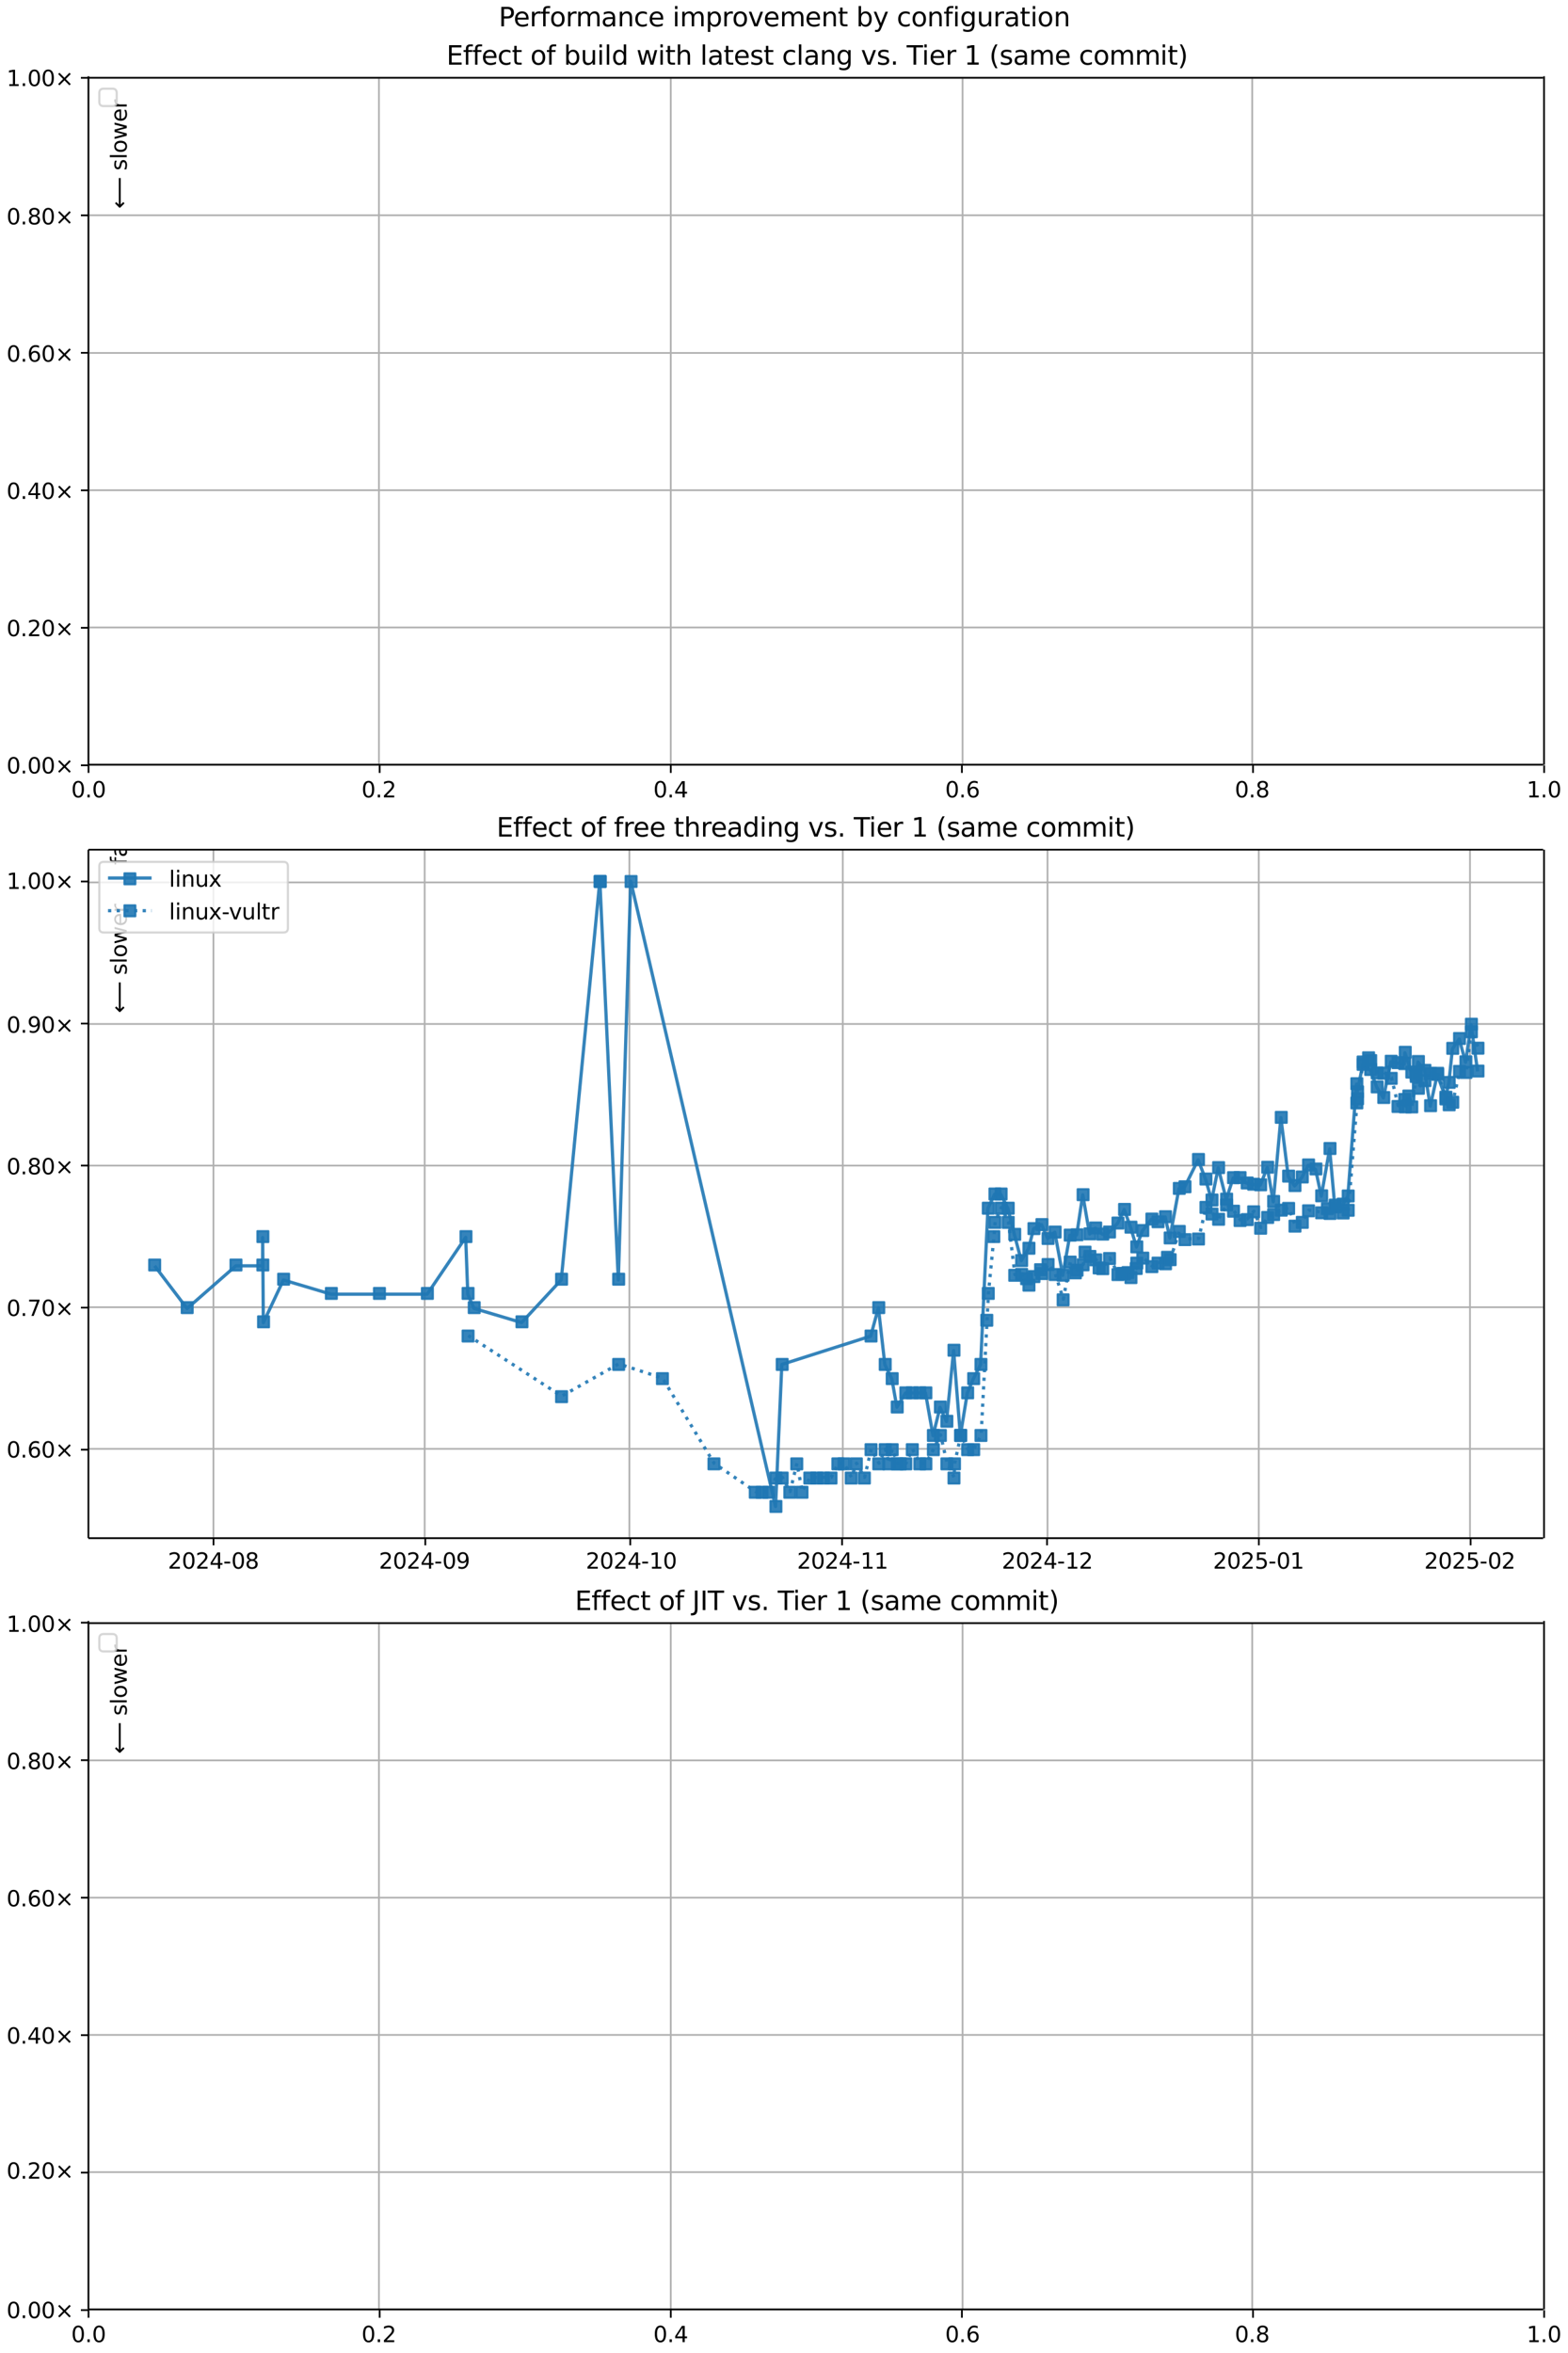 <?xml version="1.0" encoding="UTF-8"?>
<!DOCTYPE svg  PUBLIC '-//W3C//DTD SVG 1.1//EN'  'http://www.w3.org/Graphics/SVG/1.1/DTD/svg11.dtd'>
<svg width="720pt" height="1080pt" version="1.1" viewBox="0 0 720 1080" xmlns="http://www.w3.org/2000/svg" xmlns:xlink="http://www.w3.org/1999/xlink">
<defs>
<style type="text/css">*{stroke-linejoin: round; stroke-linecap: butt}</style>
</defs>
<path d="m0 1080h720v-1080h-720z" fill="#fff"/>
<path d="m40.6 351h668v-316h-668z" fill="#fff"/>
<path d="m40.6 351v-316" clip-path="url(#n)" fill="none" stroke="#b0b0b0" stroke-linecap="square" stroke-width=".8"/>
<defs>
<path id="f" d="m0 0v3.5" stroke="#000" stroke-width=".8"/>
</defs>
<use x="40.646" y="351.265" stroke="#000000" stroke-width=".8" xlink:href="#f"/>
<g transform="translate(32.7 366) scale(.1 -.1)">
<defs>
<path id="b" transform="scale(.016)" d="m2034 4250q-487 0-733-480-245-479-245-1442 0-959 245-1439 246-480 733-480 491 0 736 480 246 480 246 1439 0 963-246 1442-245 480-736 480zm0 500q785 0 1199-621 414-620 414-1801 0-1178-414-1799-414-620-1199-620-784 0-1198 620-414 621-414 1799 0 1181 414 1801 414 621 1198 621z"/>
<path id="c" transform="scale(.016)" d="m684 794h660v-794h-660v794z"/>
</defs>
<use xlink:href="#b"/>
<use transform="translate(63.6)" xlink:href="#c"/>
<use transform="translate(95.4)" xlink:href="#b"/>
</g>
<path d="m174 351v-316" clip-path="url(#n)" fill="none" stroke="#b0b0b0" stroke-linecap="square" stroke-width=".8"/>
<use x="174.326" y="351.265" stroke="#000000" stroke-width=".8" xlink:href="#f"/>
<g transform="translate(166 366) scale(.1 -.1)">
<defs>
<path id="e" transform="scale(.016)" d="m1228 531h2203v-531h-2962v531q359 372 979 998 621 627 780 809 303 340 423 576 121 236 121 464 0 372-261 606-261 235-680 235-297 0-627-103-329-103-704-313v638q381 153 712 231 332 78 607 78 725 0 1156-363 431-362 431-968 0-288-108-546-107-257-392-607-78-91-497-524-418-433-1181-1211z"/>
</defs>
<use xlink:href="#b"/>
<use transform="translate(63.6)" xlink:href="#c"/>
<use transform="translate(95.4)" xlink:href="#e"/>
</g>
<path d="m308 351v-316" clip-path="url(#n)" fill="none" stroke="#b0b0b0" stroke-linecap="square" stroke-width=".8"/>
<use x="308.007" y="351.265" stroke="#000000" stroke-width=".8" xlink:href="#f"/>
<g transform="translate(300 366) scale(.1 -.1)">
<defs>
<path id="w" transform="scale(.016)" d="m2419 4116-1594-2491h1594v2491zm-166 550h794v-3041h666v-525h-666v-1100h-628v1100h-2106v609l1940 2957z"/>
</defs>
<use xlink:href="#b"/>
<use transform="translate(63.6)" xlink:href="#c"/>
<use transform="translate(95.4)" xlink:href="#w"/>
</g>
<path d="m442 351v-316" clip-path="url(#n)" fill="none" stroke="#b0b0b0" stroke-linecap="square" stroke-width=".8"/>
<use x="441.687" y="351.265" stroke="#000000" stroke-width=".8" xlink:href="#f"/>
<g transform="translate(434 366) scale(.1 -.1)">
<defs>
<path id="ac" transform="scale(.016)" d="m2113 2584q-425 0-674-291-248-290-248-796 0-503 248-796 249-292 674-292t673 292q248 293 248 796 0 506-248 796-248 291-673 291zm1253 1979v-575q-238 112-480 171-242 60-480 60-625 0-955-422-329-422-376-1275 184 272 462 417 279 145 613 145 703 0 1111-427 408-426 408-1160 0-719-425-1154-425-434-1131-434-810 0-1238 620-428 621-428 1799 0 1106 525 1764t1409 658q238 0 480-47t505-140z"/>
</defs>
<use xlink:href="#b"/>
<use transform="translate(63.6)" xlink:href="#c"/>
<use transform="translate(95.4)" xlink:href="#ac"/>
</g>
<path d="m575 351v-316" clip-path="url(#n)" fill="none" stroke="#b0b0b0" stroke-linecap="square" stroke-width=".8"/>
<use x="575.368" y="351.265" stroke="#000000" stroke-width=".8" xlink:href="#f"/>
<g transform="translate(567 366) scale(.1 -.1)">
<defs>
<path id="z" transform="scale(.016)" d="m2034 2216q-450 0-708-241-257-241-257-662 0-422 257-663 258-241 708-241t709 242q260 243 260 662 0 421-258 662-257 241-711 241zm-631 268q-406 100-633 378-226 279-226 679 0 559 398 884 399 325 1092 325 697 0 1094-325t397-884q0-400-227-679-226-278-629-378 456-106 710-416 255-309 255-755 0-679-414-1042-414-362-1186-362-771 0-1186 362-414 363-414 1042 0 446 256 755 257 310 713 416zm-231 997q0-362 226-565 227-203 636-203 407 0 636 203 230 203 230 565 0 363-230 566-229 203-636 203-409 0-636-203-226-203-226-566z"/>
</defs>
<use xlink:href="#b"/>
<use transform="translate(63.6)" xlink:href="#c"/>
<use transform="translate(95.4)" xlink:href="#z"/>
</g>
<path d="m709 351v-316" clip-path="url(#n)" fill="none" stroke="#b0b0b0" stroke-linecap="square" stroke-width=".8"/>
<use x="709.048" y="351.265" stroke="#000000" stroke-width=".8" xlink:href="#f"/>
<g transform="translate(701 366) scale(.1 -.1)">
<defs>
<path id="r" transform="scale(.016)" d="m794 531h1031v3560l-1122-225v575l1116 225h631v-4135h1031v-531h-2687v531z"/>
</defs>
<use xlink:href="#r"/>
<use transform="translate(63.6)" xlink:href="#c"/>
<use transform="translate(95.4)" xlink:href="#b"/>
</g>
<path d="m40.6 351h668" clip-path="url(#n)" fill="none" stroke="#b0b0b0" stroke-linecap="square" stroke-width=".8"/>
<defs>
<path id="h" d="m0 0h-3.5" stroke="#000" stroke-width=".8"/>
</defs>
<use x="40.646" y="351.265" stroke="#000000" stroke-width=".8" xlink:href="#h"/>
<g transform="translate(3 355) scale(.1 -.1)">
<defs>
<path id="i" transform="scale(.016)" d="m4488 3438-1429-1435 1429-1428-372-378-1435 1434-1434-1434-369 378 1425 1428-1425 1435 369 378 1434-1435 1435 1435 372-378z"/>
</defs>
<use xlink:href="#b"/>
<use transform="translate(63.6)" xlink:href="#c"/>
<use transform="translate(95.4)" xlink:href="#b"/>
<use transform="translate(159)" xlink:href="#b"/>
<use transform="translate(223)" xlink:href="#i"/>
</g>
<path d="m40.6 288h668" clip-path="url(#n)" fill="none" stroke="#b0b0b0" stroke-linecap="square" stroke-width=".8"/>
<use x="40.646" y="288.158" stroke="#000000" stroke-width=".8" xlink:href="#h"/>
<g transform="translate(3 292) scale(.1 -.1)">
<use xlink:href="#b"/>
<use transform="translate(63.6)" xlink:href="#c"/>
<use transform="translate(95.4)" xlink:href="#e"/>
<use transform="translate(159)" xlink:href="#b"/>
<use transform="translate(223)" xlink:href="#i"/>
</g>
<path d="m40.6 225h668" clip-path="url(#n)" fill="none" stroke="#b0b0b0" stroke-linecap="square" stroke-width=".8"/>
<use x="40.646" y="225.052" stroke="#000000" stroke-width=".8" xlink:href="#h"/>
<g transform="translate(3 229) scale(.1 -.1)">
<use xlink:href="#b"/>
<use transform="translate(63.6)" xlink:href="#c"/>
<use transform="translate(95.4)" xlink:href="#w"/>
<use transform="translate(159)" xlink:href="#b"/>
<use transform="translate(223)" xlink:href="#i"/>
</g>
<path d="m40.6 162h668" clip-path="url(#n)" fill="none" stroke="#b0b0b0" stroke-linecap="square" stroke-width=".8"/>
<use x="40.646" y="161.945" stroke="#000000" stroke-width=".8" xlink:href="#h"/>
<g transform="translate(3 166) scale(.1 -.1)">
<use xlink:href="#b"/>
<use transform="translate(63.6)" xlink:href="#c"/>
<use transform="translate(95.4)" xlink:href="#ac"/>
<use transform="translate(159)" xlink:href="#b"/>
<use transform="translate(223)" xlink:href="#i"/>
</g>
<path d="m40.6 98.8h668" clip-path="url(#n)" fill="none" stroke="#b0b0b0" stroke-linecap="square" stroke-width=".8"/>
<use x="40.646" y="98.839" stroke="#000000" stroke-width=".8" xlink:href="#h"/>
<g transform="translate(3 103) scale(.1 -.1)">
<use xlink:href="#b"/>
<use transform="translate(63.6)" xlink:href="#c"/>
<use transform="translate(95.4)" xlink:href="#z"/>
<use transform="translate(159)" xlink:href="#b"/>
<use transform="translate(223)" xlink:href="#i"/>
</g>
<path d="m40.6 35.7h668" clip-path="url(#n)" fill="none" stroke="#b0b0b0" stroke-linecap="square" stroke-width=".8"/>
<use x="40.646" y="35.733" stroke="#000000" stroke-width=".8" xlink:href="#h"/>
<g transform="translate(3 39.5) scale(.1 -.1)">
<use xlink:href="#r"/>
<use transform="translate(63.6)" xlink:href="#c"/>
<use transform="translate(95.4)" xlink:href="#b"/>
<use transform="translate(159)" xlink:href="#b"/>
<use transform="translate(223)" xlink:href="#i"/>
</g>
<path d="m40.6 351v-316" fill="none" stroke="#000" stroke-linecap="square" stroke-width=".8"/>
<path d="m709 351v-316" fill="none" stroke="#000" stroke-linecap="square" stroke-width=".8"/>
<path d="m40.6 351h668" fill="none" stroke="#000" stroke-linecap="square" stroke-width=".8"/>
<path d="m40.6 35.7h668" fill="none" stroke="#000" stroke-linecap="square" stroke-width=".8"/>
<g clip-path="url(#n)">
<g transform="translate(58.2 27.8) rotate(-90) scale(.1 -.1)">
<defs>
<path id="l" transform="scale(.016)" d="m2375 4863v-479h-550q-309 0-430-125-120-125-120-450v-309h947v-447h-947v-3053h-578v3053h-550v447h550v244q0 584 272 851 272 268 862 268h544z"/>
<path id="t" transform="scale(.016)" d="m2194 1759q-697 0-966-159t-269-544q0-306 202-486 202-179 548-179 479 0 768 339t289 901v128h-572zm1147 238v-2e3h-575v531q-197-318-491-470t-719-152q-537 0-855 302-317 302-317 808 0 590 395 890 396 300 1180 300h807v57q0 397-261 614t-733 217q-300 0-585-72-284-72-546-216v532q315 122 612 182 297 61 578 61 760 0 1135-394 375-393 375-1193z"/>
<path id="p" transform="scale(.016)" d="m2834 3397v-544q-243 125-506 187-262 63-544 63-428 0-642-131t-214-394q0-200 153-314t616-217l197-44q612-131 870-370t258-667q0-488-386-773-386-284-1061-284-281 0-586 55t-642 164v594q319-166 628-249 309-82 613-82 406 0 624 139 219 139 219 392 0 234-158 359-157 125-692 241l-200 47q-534 112-772 345-237 233-237 639 0 494 350 762 350 269 994 269 318 0 599-47 282-46 519-140z"/>
<path id="j" transform="scale(.016)" d="m1172 4494v-994h1184v-447h-1184v-1900q0-428 117-550t477-122h590v-481h-590q-666 0-919 248-253 249-253 905v1900h-422v447h422v994h578z"/>
<path id="d" transform="scale(.016)" d="m3597 1894v-281h-2644q38-594 358-905t892-311q331 0 642 81t618 244v-544q-310-131-635-200t-659-69q-838 0-1327 487-489 488-489 1320 0 859 464 1363 464 505 1252 505 706 0 1117-455 411-454 411-1235zm-575 169q-6 471-264 752-258 282-683 282-481 0-770-272t-333-766l2050 4z"/>
<path id="k" transform="scale(.016)" d="m2631 2963q-97 56-211 82-114 27-251 27-488 0-749-317t-261-911v-1844h-578v3500h578v-544q182 319 472 473 291 155 707 155 59 0 131-8 72-7 159-23l3-590z"/>
<path id="aj" transform="scale(.016)" d="m8863 2147v-281l-1229-1228-375 375 729 728h-7622v531h7622l-729 728 375 375 1229-1228z"/>
</defs>
<use xlink:href="#l"/>
<use transform="translate(35.2)" xlink:href="#t"/>
<use transform="translate(96.5)" xlink:href="#p"/>
<use transform="translate(149)" xlink:href="#j"/>
<use transform="translate(188)" xlink:href="#d"/>
<use transform="translate(249)" xlink:href="#k"/>
<use transform="translate(290)" xlink:href="#DejaVuSans-20"/>
<use transform="translate(322)" xlink:href="#aj"/>
</g>
</g>
<g clip-path="url(#n)">
<g transform="translate(58.2 95.8) rotate(-90) scale(.1 -.1)">
<defs>
<path id="ak" transform="scale(.016)" d="m313 1866v281l1228 1228 375-375-728-728h7621v-531h-7621l728-728-375-375-1228 1228z"/>
<path id="u" transform="scale(.016)" d="m603 4863h575v-4863h-575v4863z"/>
<path id="q" transform="scale(.016)" d="m1959 3097q-462 0-731-361t-269-989 267-989q268-361 733-361 460 0 728 362 269 363 269 988 0 622-269 986-268 364-728 364zm0 487q750 0 1178-488 429-487 429-1349 0-859-429-1349-428-489-1178-489-753 0-1180 489-426 490-426 1349 0 862 426 1349 427 488 1180 488z"/>
<path id="ad" transform="scale(.016)" d="m269 3500h575l719-2731 715 2731h678l719-2731 716 2731h575l-916-3500h-678l-753 2869-756-2869h-679l-915 3500z"/>
</defs>
<use xlink:href="#ak"/>
<use transform="translate(143)" xlink:href="#DejaVuSans-20"/>
<use transform="translate(175)" xlink:href="#p"/>
<use transform="translate(227)" xlink:href="#u"/>
<use transform="translate(255)" xlink:href="#q"/>
<use transform="translate(316)" xlink:href="#ad"/>
<use transform="translate(398)" xlink:href="#d"/>
<use transform="translate(460)" xlink:href="#k"/>
</g>
</g>
<g transform="translate(205 29.7) scale(.12 -.12)">
<defs>
<path id="ag" transform="scale(.016)" d="m628 4666h2950v-532h-2319v-1381h2222v-531h-2222v-1691h2375v-531h-3006v4666z"/>
<path id="v" transform="scale(.016)" d="m3122 3366v-538q-244 135-489 202t-495 67q-560 0-870-355-309-354-309-995t309-996q310-354 870-354 250 0 495 67t489 202v-532q-241-112-499-168-257-57-548-57-791 0-1257 497-465 497-465 1341 0 856 470 1346 471 491 1290 491 265 0 518-55 253-54 491-163z"/>
<path id="ao" transform="scale(.016)" d="m3116 1747q0 634-261 995t-717 361q-457 0-718-361t-261-995 261-995 718-361q456 0 717 361t261 995zm-1957 1222q182 312 458 463 277 152 661 152 638 0 1036-506 399-506 399-1331t-399-1332q-398-506-1036-506-384 0-661 152-276 152-458 464v-525h-578v4863h578v-1894z"/>
<path id="ab" transform="scale(.016)" d="m544 1381v2119h575v-2097q0-497 193-746 194-248 582-248 465 0 735 297 271 297 271 810v1984h575v-3500h-575v538q-209-319-486-474-276-155-642-155-603 0-916 375-312 375-312 1097zm1447 2203z"/>
<path id="o" transform="scale(.016)" d="m603 3500h575v-3500h-575v3500zm0 1363h575v-729h-575v729z"/>
<path id="an" transform="scale(.016)" d="m2906 2969v1894h575v-4863h-575v525q-181-312-458-464-276-152-664-152-634 0-1033 506-398 507-398 1332t398 1331q399 506 1033 506 388 0 664-152 277-151 458-463zm-1959-1222q0-634 261-995t717-361 718 361q263 361 263 995t-263 995q-262 361-718 361t-717-361-261-995z"/>
<path id="am" transform="scale(.016)" d="m3513 2113v-2113h-575v2094q0 497-194 743-194 247-581 247-466 0-735-297-269-296-269-809v-1978h-578v4863h578v-1907q207 316 486 472 280 156 646 156 603 0 912-373 310-373 310-1098z"/>
<path id="x" transform="scale(.016)" d="m3513 2113v-2113h-575v2094q0 497-194 743-194 247-581 247-466 0-735-297-269-296-269-809v-1978h-578v3500h578v-544q207 316 486 472 280 156 646 156 603 0 912-373 310-373 310-1098z"/>
<path id="af" transform="scale(.016)" d="m2906 1791q0 625-258 968-257 344-723 344-462 0-720-344-258-343-258-968 0-622 258-966t720-344q466 0 723 344 258 344 258 966zm575-1357q0-893-397-1329-396-436-1215-436-303 0-572 45t-522 139v559q253-137 500-202 247-66 503-66 566 0 847 295t281 892v285q-178-310-456-463t-666-153q-643 0-1037 490-394 491-394 1301 0 812 394 1302 394 491 1037 491 388 0 666-153t456-462v531h575v-3066z"/>
<path id="aa" transform="scale(.016)" d="m191 3500h609l1094-2937 1094 2937h609l-1313-3500h-781l-1312 3500z"/>
<path id="ae" transform="scale(.016)" d="m-19 4666h3947v-532h-1656v-4134h-634v4134h-1657v532z"/>
<path id="ai" transform="scale(.016)" d="m1984 4856q-418-718-622-1422-203-703-203-1425 0-721 205-1429t620-1424h-500q-468 735-701 1444t-233 1409q0 697 231 1403 232 707 703 1444h500z"/>
<path id="s" transform="scale(.016)" d="m3328 2828q216 388 516 572t706 184q547 0 844-383 297-382 297-1088v-2113h-578v2094q0 503-179 746-178 244-543 244-447 0-707-297-259-296-259-809v-1978h-578v2094q0 506-178 748t-550 242q-441 0-701-298-259-298-259-808v-1978h-578v3500h578v-544q197 322 472 475t653 153q382 0 649-194 267-193 395-562z"/>
<path id="ah" transform="scale(.016)" d="m513 4856h500q468-737 701-1444 233-706 233-1403 0-700-233-1409t-701-1444h-500q415 716 620 1424t205 1429q0 722-205 1425-205 704-620 1422z"/>
</defs>
<use xlink:href="#ag"/>
<use transform="translate(63.2)" xlink:href="#l"/>
<use transform="translate(98.4)" xlink:href="#l"/>
<use transform="translate(134)" xlink:href="#d"/>
<use transform="translate(195)" xlink:href="#v"/>
<use transform="translate(250)" xlink:href="#j"/>
<use transform="translate(289)" xlink:href="#DejaVuSans-20"/>
<use transform="translate(321)" xlink:href="#q"/>
<use transform="translate(382)" xlink:href="#l"/>
<use transform="translate(417)" xlink:href="#DejaVuSans-20"/>
<use transform="translate(449)" xlink:href="#ao"/>
<use transform="translate(513)" xlink:href="#ab"/>
<use transform="translate(576)" xlink:href="#o"/>
<use transform="translate(604)" xlink:href="#u"/>
<use transform="translate(632)" xlink:href="#an"/>
<use transform="translate(695)" xlink:href="#DejaVuSans-20"/>
<use transform="translate(727)" xlink:href="#ad"/>
<use transform="translate(809)" xlink:href="#o"/>
<use transform="translate(837)" xlink:href="#j"/>
<use transform="translate(876)" xlink:href="#am"/>
<use transform="translate(939)" xlink:href="#DejaVuSans-20"/>
<use transform="translate(971)" xlink:href="#u"/>
<use transform="translate(999)" xlink:href="#t"/>
<use transform="translate(1060)" xlink:href="#j"/>
<use transform="translate(1099)" xlink:href="#d"/>
<use transform="translate(1161)" xlink:href="#p"/>
<use transform="translate(1213)" xlink:href="#j"/>
<use transform="translate(1252)" xlink:href="#DejaVuSans-20"/>
<use transform="translate(1284)" xlink:href="#v"/>
<use transform="translate(1339)" xlink:href="#u"/>
<use transform="translate(1367)" xlink:href="#t"/>
<use transform="translate(1428)" xlink:href="#x"/>
<use transform="translate(1491)" xlink:href="#af"/>
<use transform="translate(1555)" xlink:href="#DejaVuSans-20"/>
<use transform="translate(1586)" xlink:href="#aa"/>
<use transform="translate(1646)" xlink:href="#p"/>
<use transform="translate(1698)" xlink:href="#c"/>
<use transform="translate(1730)" xlink:href="#DejaVuSans-20"/>
<use transform="translate(1761)" xlink:href="#ae"/>
<use transform="translate(1819)" xlink:href="#o"/>
<use transform="translate(1847)" xlink:href="#d"/>
<use transform="translate(1909)" xlink:href="#k"/>
<use transform="translate(1950)" xlink:href="#DejaVuSans-20"/>
<use transform="translate(1981)" xlink:href="#r"/>
<use transform="translate(2045)" xlink:href="#DejaVuSans-20"/>
<use transform="translate(2077)" xlink:href="#ai"/>
<use transform="translate(2116)" xlink:href="#p"/>
<use transform="translate(2168)" xlink:href="#t"/>
<use transform="translate(2229)" xlink:href="#s"/>
<use transform="translate(2327)" xlink:href="#d"/>
<use transform="translate(2388)" xlink:href="#DejaVuSans-20"/>
<use transform="translate(2420)" xlink:href="#v"/>
<use transform="translate(2475)" xlink:href="#q"/>
<use transform="translate(2536)" xlink:href="#s"/>
<use transform="translate(2634)" xlink:href="#s"/>
<use transform="translate(2731)" xlink:href="#o"/>
<use transform="translate(2759)" xlink:href="#j"/>
<use transform="translate(2798)" xlink:href="#ah"/>
</g>
<path d="m47.6 48.7h4q2 0 2-2v-4q0-2-2-2h-4q-2 0-2 2v4q0 2 2 2z" fill="#fff" opacity=".8" stroke="#ccc"/>
<path d="m40.6 706h668v-316h-668z" fill="#fff"/>
<path d="m98 706v-316" clip-path="url(#g)" fill="none" stroke="#b0b0b0" stroke-linecap="square" stroke-width=".8"/>
<use x="98.038" y="705.793" stroke="#000000" stroke-width=".8" xlink:href="#f"/>
<g transform="translate(77.1 720) scale(.1 -.1)">
<defs>
<path id="y" transform="scale(.016)" d="m313 2009h1684v-512h-1684v512z"/>
</defs>
<use xlink:href="#e"/>
<use transform="translate(63.6)" xlink:href="#b"/>
<use transform="translate(127)" xlink:href="#e"/>
<use transform="translate(191)" xlink:href="#w"/>
<use transform="translate(254)" xlink:href="#y"/>
<use transform="translate(291)" xlink:href="#b"/>
<use transform="translate(354)" xlink:href="#z"/>
</g>
<path d="m195 706v-316" clip-path="url(#g)" fill="none" stroke="#b0b0b0" stroke-linecap="square" stroke-width=".8"/>
<use x="195.292" y="705.793" stroke="#000000" stroke-width=".8" xlink:href="#f"/>
<g transform="translate(174 720) scale(.1 -.1)">
<defs>
<path id="ap" transform="scale(.016)" d="m703 97v575q238-113 481-172 244-59 479-59 625 0 954 420 330 420 377 1277-181-269-460-413-278-144-615-144-700 0-1108 423-408 424-408 1159 0 718 425 1152 425 435 1131 435 810 0 1236-621 427-620 427-1801 0-1103-524-1761-523-658-1407-658-238 0-482 47-243 47-506 141zm1256 1978q425 0 673 290 249 291 249 798 0 503-249 795-248 292-673 292t-673-292-248-795q0-507 248-798 248-290 673-290z"/>
</defs>
<use xlink:href="#e"/>
<use transform="translate(63.6)" xlink:href="#b"/>
<use transform="translate(127)" xlink:href="#e"/>
<use transform="translate(191)" xlink:href="#w"/>
<use transform="translate(254)" xlink:href="#y"/>
<use transform="translate(291)" xlink:href="#b"/>
<use transform="translate(354)" xlink:href="#ap"/>
</g>
<path d="m289 706v-316" clip-path="url(#g)" fill="none" stroke="#b0b0b0" stroke-linecap="square" stroke-width=".8"/>
<use x="289.41" y="705.793" stroke="#000000" stroke-width=".8" xlink:href="#f"/>
<g transform="translate(269 720) scale(.1 -.1)">
<use xlink:href="#e"/>
<use transform="translate(63.6)" xlink:href="#b"/>
<use transform="translate(127)" xlink:href="#e"/>
<use transform="translate(191)" xlink:href="#w"/>
<use transform="translate(254)" xlink:href="#y"/>
<use transform="translate(291)" xlink:href="#r"/>
<use transform="translate(354)" xlink:href="#b"/>
</g>
<path d="m387 706v-316" clip-path="url(#g)" fill="none" stroke="#b0b0b0" stroke-linecap="square" stroke-width=".8"/>
<use x="386.664" y="705.793" stroke="#000000" stroke-width=".8" xlink:href="#f"/>
<g transform="translate(366 720) scale(.1 -.1)">
<use xlink:href="#e"/>
<use transform="translate(63.6)" xlink:href="#b"/>
<use transform="translate(127)" xlink:href="#e"/>
<use transform="translate(191)" xlink:href="#w"/>
<use transform="translate(254)" xlink:href="#y"/>
<use transform="translate(291)" xlink:href="#r"/>
<use transform="translate(354)" xlink:href="#r"/>
</g>
<path d="m481 706v-316" clip-path="url(#g)" fill="none" stroke="#b0b0b0" stroke-linecap="square" stroke-width=".8"/>
<use x="480.781" y="705.793" stroke="#000000" stroke-width=".8" xlink:href="#f"/>
<g transform="translate(460 720) scale(.1 -.1)">
<use xlink:href="#e"/>
<use transform="translate(63.6)" xlink:href="#b"/>
<use transform="translate(127)" xlink:href="#e"/>
<use transform="translate(191)" xlink:href="#w"/>
<use transform="translate(254)" xlink:href="#y"/>
<use transform="translate(291)" xlink:href="#r"/>
<use transform="translate(354)" xlink:href="#e"/>
</g>
<path d="m578 706v-316" clip-path="url(#g)" fill="none" stroke="#b0b0b0" stroke-linecap="square" stroke-width=".8"/>
<use x="578.036" y="705.793" stroke="#000000" stroke-width=".8" xlink:href="#f"/>
<g transform="translate(557 720) scale(.1 -.1)">
<defs>
<path id="aq" transform="scale(.016)" d="m691 4666h2478v-532h-1900v-1143q137 47 274 70 138 23 276 23 781 0 1237-428 457-428 457-1159 0-753-469-1171-469-417-1322-417-294 0-599 50-304 50-629 150v635q281-153 581-228t634-75q541 0 856 284 316 284 316 772 0 487-316 771-315 285-856 285-253 0-505-56-251-56-513-175v2344z"/>
</defs>
<use xlink:href="#e"/>
<use transform="translate(63.6)" xlink:href="#b"/>
<use transform="translate(127)" xlink:href="#e"/>
<use transform="translate(191)" xlink:href="#aq"/>
<use transform="translate(254)" xlink:href="#y"/>
<use transform="translate(291)" xlink:href="#b"/>
<use transform="translate(354)" xlink:href="#r"/>
</g>
<path d="m675 706v-316" clip-path="url(#g)" fill="none" stroke="#b0b0b0" stroke-linecap="square" stroke-width=".8"/>
<use x="675.29" y="705.793" stroke="#000000" stroke-width=".8" xlink:href="#f"/>
<g transform="translate(654 720) scale(.1 -.1)">
<use xlink:href="#e"/>
<use transform="translate(63.6)" xlink:href="#b"/>
<use transform="translate(127)" xlink:href="#e"/>
<use transform="translate(191)" xlink:href="#aq"/>
<use transform="translate(254)" xlink:href="#y"/>
<use transform="translate(291)" xlink:href="#b"/>
<use transform="translate(354)" xlink:href="#e"/>
</g>
<path d="m40.6 665h668" clip-path="url(#g)" fill="none" stroke="#b0b0b0" stroke-linecap="square" stroke-width=".8"/>
<use x="40.646" y="665.374" stroke="#000000" stroke-width=".8" xlink:href="#h"/>
<g transform="translate(3 669) scale(.1 -.1)">
<use xlink:href="#b"/>
<use transform="translate(63.6)" xlink:href="#c"/>
<use transform="translate(95.4)" xlink:href="#ac"/>
<use transform="translate(159)" xlink:href="#b"/>
<use transform="translate(223)" xlink:href="#i"/>
</g>
<path d="m40.6 600h668" clip-path="url(#g)" fill="none" stroke="#b0b0b0" stroke-linecap="square" stroke-width=".8"/>
<use x="40.646" y="600.181" stroke="#000000" stroke-width=".8" xlink:href="#h"/>
<g transform="translate(3 604) scale(.1 -.1)">
<defs>
<path id="aw" transform="scale(.016)" d="m525 4666h3e3v-269l-1694-4397h-659l1594 4134h-2241v532z"/>
</defs>
<use xlink:href="#b"/>
<use transform="translate(63.6)" xlink:href="#c"/>
<use transform="translate(95.4)" xlink:href="#aw"/>
<use transform="translate(159)" xlink:href="#b"/>
<use transform="translate(223)" xlink:href="#i"/>
</g>
<path d="m40.6 535h668" clip-path="url(#g)" fill="none" stroke="#b0b0b0" stroke-linecap="square" stroke-width=".8"/>
<use x="40.646" y="534.989" stroke="#000000" stroke-width=".8" xlink:href="#h"/>
<g transform="translate(3 539) scale(.1 -.1)">
<use xlink:href="#b"/>
<use transform="translate(63.6)" xlink:href="#c"/>
<use transform="translate(95.4)" xlink:href="#z"/>
<use transform="translate(159)" xlink:href="#b"/>
<use transform="translate(223)" xlink:href="#i"/>
</g>
<path d="m40.6 470h668" clip-path="url(#g)" fill="none" stroke="#b0b0b0" stroke-linecap="square" stroke-width=".8"/>
<use x="40.646" y="469.796" stroke="#000000" stroke-width=".8" xlink:href="#h"/>
<g transform="translate(3 474) scale(.1 -.1)">
<use xlink:href="#b"/>
<use transform="translate(63.6)" xlink:href="#c"/>
<use transform="translate(95.4)" xlink:href="#ap"/>
<use transform="translate(159)" xlink:href="#b"/>
<use transform="translate(223)" xlink:href="#i"/>
</g>
<path d="m40.6 405h668" clip-path="url(#g)" fill="none" stroke="#b0b0b0" stroke-linecap="square" stroke-width=".8"/>
<use x="40.646" y="404.603" stroke="#000000" stroke-width=".8" xlink:href="#h"/>
<g transform="translate(3 408) scale(.1 -.1)">
<use xlink:href="#r"/>
<use transform="translate(63.6)" xlink:href="#c"/>
<use transform="translate(95.4)" xlink:href="#b"/>
<use transform="translate(159)" xlink:href="#b"/>
<use transform="translate(223)" xlink:href="#i"/>
</g>
<path d="m71 581 14.9 19.6 22.4-19.6h12.3l0.02-13 0.299 39.1 9.22-19.6 21.9 6.52h22.1 22l17.7-26.1 0.966 26.1 2.81 6.52 21.9 6.52 18.2-19.6 17.7-183h0.033l8.47 183 5.7-183 66.5 287 2.89-65.2 40.8-13 3.54-13 2.96 26.1 3.2 6.52 2.32 13 3.95-6.52h2.97 3.46 2.77l3.45 19.6 3.22-13 2.98 6.52 3.26-32.6 3.09 39.1 3.2-19.6 2.76-6.52 3.34-6.52 3.36-71.7 3.06-6.52h2.83l3.27 6.52 2.99 12 3.16 12 3.37-5.64 2.29-9.02 3.66-1.85 2.82 6.39 3.25-2.96 3.66 19.8 3.25-18.4 3.15-0.156 2.78-18.4 3.14 18 2.66-2.7 3.24 2.82 3.1-0.967 3.87-4.12 3.02-6.26 2.94 8.16 2.68 9.04 2.76-7.51 4.16-5.26 2.84 1.24 3.44-2.32 2.13 9.75 4.19-22.7 2.62-0.757 6.19-12.5 3.43 8.98 2.77 9.62 3.03-14.9 3.69 14.5 3.17-9.86 3-0.033 3.27 2.47 2.97 0.585 3.2 0.266 3.24-8.06 2.73 15.7 3.5-38.6 3.38 27 2.92 4.34 3.36-3.93 2.88-5.53 3.39 1.86 2.63 12.3 3.83-21.7 2.41 26.8 3.62-1.29 2.33-3.74 3.96-51.5 0.331 3.72 2.54-12.6 3.49 2.35 2.98 7.99 3.03 4.87 3.43-16.6 3.11 0.657 3.08 0.428 0.248-5.2 3 9.08 2.04 1.04 0.998-5.89 3.01 4.05 2.59 16.2 3.23-14.4 3.82 10.5 1.5-6.78 1.63-15.6 3.12-4.53 2.92 10.7 2.52-17.3 3.02 21.5" clip-path="url(#g)" fill="none" stroke="#1f77b4" stroke-linecap="square" stroke-opacity=".9" stroke-width="1.5"/>
<defs>
<path id="a" d="m-2.5 2.5h5v-5h-5z" stroke="#1f77b4" stroke-opacity=".9"/>
</defs>
<g clip-path="url(#g)" fill="#1f77b4" fill-opacity=".9" stroke="#1f77b4" stroke-opacity=".9">
<use x="71.027" y="580.623" xlink:href="#a"/>
<use x="85.955" y="600.181" xlink:href="#a"/>
<use x="108.356" y="580.623" xlink:href="#a"/>
<use x="120.698" y="580.623" xlink:href="#a"/>
<use x="120.718" y="567.585" xlink:href="#a"/>
<use x="121.017" y="606.7" xlink:href="#a"/>
<use x="130.241" y="587.143" xlink:href="#a"/>
<use x="152.151" y="593.662" xlink:href="#a"/>
<use x="174.235" y="593.662" xlink:href="#a"/>
<use x="196.245" y="593.662" xlink:href="#a"/>
<use x="213.968" y="567.585" xlink:href="#a"/>
<use x="214.934" y="593.662" xlink:href="#a"/>
<use x="217.748" y="600.181" xlink:href="#a"/>
<use x="239.671" y="606.7" xlink:href="#a"/>
<use x="257.858" y="587.143" xlink:href="#a"/>
<use x="275.578" y="404.603" xlink:href="#a"/>
<use x="275.611" y="404.603" xlink:href="#a"/>
<use x="284.084" y="587.143" xlink:href="#a"/>
<use x="289.782" y="404.603" xlink:href="#a"/>
<use x="356.288" y="691.451" xlink:href="#a"/>
<use x="359.175" y="626.258" xlink:href="#a"/>
<use x="399.971" y="613.22" xlink:href="#a"/>
<use x="403.513" y="600.181" xlink:href="#a"/>
<use x="406.476" y="626.258" xlink:href="#a"/>
<use x="409.677" y="632.777" xlink:href="#a"/>
<use x="411.997" y="645.816" xlink:href="#a"/>
<use x="415.948" y="639.297" xlink:href="#a"/>
<use x="418.919" y="639.297" xlink:href="#a"/>
<use x="422.376" y="639.297" xlink:href="#a"/>
<use x="425.147" y="639.297" xlink:href="#a"/>
<use x="428.592" y="658.855" xlink:href="#a"/>
<use x="431.812" y="645.816" xlink:href="#a"/>
<use x="434.788" y="652.335" xlink:href="#a"/>
<use x="438.052" y="619.739" xlink:href="#a"/>
<use x="441.138" y="658.855" xlink:href="#a"/>
<use x="444.335" y="639.297" xlink:href="#a"/>
<use x="447.098" y="632.777" xlink:href="#a"/>
<use x="450.443" y="626.258" xlink:href="#a"/>
<use x="453.801" y="554.546" xlink:href="#a"/>
<use x="456.866" y="548.027" xlink:href="#a"/>
<use x="459.694" y="548.027" xlink:href="#a"/>
<use x="462.966" y="554.546" xlink:href="#a"/>
<use x="465.953" y="566.547" xlink:href="#a"/>
<use x="469.117" y="578.572" xlink:href="#a"/>
<use x="472.487" y="572.934" xlink:href="#a"/>
<use x="474.775" y="563.914" xlink:href="#a"/>
<use x="478.436" y="562.067" xlink:href="#a"/>
<use x="481.26" y="568.455" xlink:href="#a"/>
<use x="484.505" y="565.498" xlink:href="#a"/>
<use x="488.168" y="585.317" xlink:href="#a"/>
<use x="491.413" y="566.906" xlink:href="#a"/>
<use x="494.561" y="566.75" xlink:href="#a"/>
<use x="497.338" y="548.343" xlink:href="#a"/>
<use x="500.475" y="566.328" xlink:href="#a"/>
<use x="503.131" y="563.629" xlink:href="#a"/>
<use x="506.373" y="566.446" xlink:href="#a"/>
<use x="509.477" y="565.479" xlink:href="#a"/>
<use x="513.352" y="561.364" xlink:href="#a"/>
<use x="516.377" y="555.104" xlink:href="#a"/>
<use x="519.319" y="563.263" xlink:href="#a"/>
<use x="521.995" y="572.304" xlink:href="#a"/>
<use x="524.759" y="564.793" xlink:href="#a"/>
<use x="528.923" y="559.537" xlink:href="#a"/>
<use x="531.76" y="560.777" xlink:href="#a"/>
<use x="535.197" y="558.453" xlink:href="#a"/>
<use x="537.327" y="568.205" xlink:href="#a"/>
<use x="541.519" y="545.473" xlink:href="#a"/>
<use x="544.138" y="544.715" xlink:href="#a"/>
<use x="550.327" y="532.179" xlink:href="#a"/>
<use x="553.761" y="541.164" xlink:href="#a"/>
<use x="556.531" y="550.787" xlink:href="#a"/>
<use x="559.565" y="535.923" xlink:href="#a"/>
<use x="563.25" y="550.385" xlink:href="#a"/>
<use x="566.421" y="540.529" xlink:href="#a"/>
<use x="569.42" y="540.497" xlink:href="#a"/>
<use x="572.692" y="542.966" xlink:href="#a"/>
<use x="575.665" y="543.552" xlink:href="#a"/>
<use x="578.869" y="543.817" xlink:href="#a"/>
<use x="582.113" y="535.756" xlink:href="#a"/>
<use x="584.839" y="551.453" xlink:href="#a"/>
<use x="588.338" y="512.856" xlink:href="#a"/>
<use x="591.715" y="539.819" xlink:href="#a"/>
<use x="594.634" y="544.157" xlink:href="#a"/>
<use x="597.989" y="540.224" xlink:href="#a"/>
<use x="600.873" y="534.689" xlink:href="#a"/>
<use x="604.262" y="536.546" xlink:href="#a"/>
<use x="606.893" y="548.861" xlink:href="#a"/>
<use x="610.722" y="527.146" xlink:href="#a"/>
<use x="613.129" y="553.961" xlink:href="#a"/>
<use x="616.749" y="552.67" xlink:href="#a"/>
<use x="619.077" y="548.935" xlink:href="#a"/>
<use x="623.04" y="497.399" xlink:href="#a"/>
<use x="623.371" y="501.12" xlink:href="#a"/>
<use x="625.909" y="488.543" xlink:href="#a"/>
<use x="629.401" y="490.888" xlink:href="#a"/>
<use x="632.378" y="498.878" xlink:href="#a"/>
<use x="635.406" y="503.748" xlink:href="#a"/>
<use x="638.831" y="487.105" xlink:href="#a"/>
<use x="641.943" y="487.762" xlink:href="#a"/>
<use x="645.025" y="488.19" xlink:href="#a"/>
<use x="645.274" y="482.986" xlink:href="#a"/>
<use x="648.271" y="492.068" xlink:href="#a"/>
<use x="650.309" y="493.113" xlink:href="#a"/>
<use x="651.307" y="487.218" xlink:href="#a"/>
<use x="654.314" y="491.27" xlink:href="#a"/>
<use x="656.903" y="507.492" xlink:href="#a"/>
<use x="660.128" y="493.12" xlink:href="#a"/>
<use x="663.945" y="503.592" xlink:href="#a"/>
<use x="665.444" y="496.816" xlink:href="#a"/>
<use x="667.078" y="481.184" xlink:href="#a"/>
<use x="670.197" y="476.658" xlink:href="#a"/>
<use x="673.122" y="487.371" xlink:href="#a"/>
<use x="675.642" y="470.097" xlink:href="#a"/>
<use x="678.666" y="491.596" xlink:href="#a"/>
</g>
<g stroke="#1f77b4" stroke-opacity=".9">
<path d="m215 613 42.9 27.8 26.2-14.8 20.1 6.52 23.7 39.1 19 13h6.15l3.33-6.52h2.89l3.5 6.52 3.19-13 2.4 13 3.58-6.52h9.74l3.14-6.52h2.81l3.33 6.52 2.35-6.52 3.69 6.52 3.06-13 3.54 6.52 2.96-6.52 1.6 6.52 1.6-6.52 2.32 6.52h3.95l2.97-6.52 3.46 6.52h2.77l3.45-6.52 3.22-6.52 2.98 13 3.26 6.52 0.237-6.52 2.85-13 3.2 6.52h2.76l3.34-6.52 3.36-65.2 2.55-26.1 0.514-6.52 2.83-6.52 3.27 6.52 2.99 24.3 3.16-0.431 2.28 2.01 1.09 2.96 2.29-3.95 3.04-3.16 0.617 1.79 2.82-4.15 3.25 4.59 3.66 11.6 3.25-17.3 2.38 4.95 0.772-1.22 2.78-2.47 0.901-5.81 2.24 1.95 2.66 1.56 1.57 3.74 1.68 0.339 3.1-4.68 3.87 7.39 2.28-0.547 0.742 0.18 1.58-0.564 1.37 2.3 2.42-4.17 0.252-2.48 2.76-2.29 4.16 3.92 2.84-1.64 3.44 0.323 0.909-2.99 1.22 1.1 4.19-13 2.62 3.75 6.19-0.274 3.43-14.5 2.77 3.05 3.03 2.41 3.69-6.58 3.17 2.87 3 4.28 3.27-0.427 2.97-3.58 3.2 7.54 3.24-4.95 2.73-1.32 3.5-2.03 3.38-0.801 2.92 8.14 3.36-1.73 2.88-5.3 6.02 0.911 2.63-1.9 1.19 2.2 2.41-3.83 3.62 3.63 2.33-1.26 3.96-49.3 0.331-1.9 2.54-16.9 2.52-1.95 0.969 1.29 2.98 5.66 3.03 0.107 3.43 2.39 3.11 12.9 3.08-3.2 0.248 3.38 1.63-4.97 1.36 5 2.04-14 0.998 5.43 3.01-3.51 2.59-3.28 3.23-0.09 3.82 11.8 1.5 2.7 1.63-1.18 3.12-14.1 2.92 0.474 2.52-18.7 3.02 7.52" clip-path="url(#g)" fill="none" stroke-dasharray="1.5,2.475" stroke-width="1.5"/>
<g clip-path="url(#g)" fill="#1f77b4" fill-opacity=".9">
<use x="214.934" y="613.22" xlink:href="#a"/>
<use x="257.858" y="641.061" xlink:href="#a"/>
<use x="284.084" y="626.258" xlink:href="#a"/>
<use x="304.174" y="632.777" xlink:href="#a"/>
<use x="327.835" y="671.893" xlink:href="#a"/>
<use x="346.806" y="684.932" xlink:href="#a"/>
<use x="349.904" y="684.932" xlink:href="#a"/>
<use x="352.956" y="684.932" xlink:href="#a"/>
<use x="356.288" y="678.412" xlink:href="#a"/>
<use x="359.175" y="678.412" xlink:href="#a"/>
<use x="362.673" y="684.932" xlink:href="#a"/>
<use x="365.861" y="671.893" xlink:href="#a"/>
<use x="368.266" y="684.932" xlink:href="#a"/>
<use x="371.85" y="678.412" xlink:href="#a"/>
<use x="375.021" y="678.412" xlink:href="#a"/>
<use x="378.153" y="678.412" xlink:href="#a"/>
<use x="381.595" y="678.412" xlink:href="#a"/>
<use x="384.731" y="671.893" xlink:href="#a"/>
<use x="387.545" y="671.893" xlink:href="#a"/>
<use x="390.871" y="678.412" xlink:href="#a"/>
<use x="393.224" y="671.893" xlink:href="#a"/>
<use x="396.91" y="678.412" xlink:href="#a"/>
<use x="399.971" y="665.374" xlink:href="#a"/>
<use x="403.513" y="671.893" xlink:href="#a"/>
<use x="406.476" y="665.374" xlink:href="#a"/>
<use x="408.077" y="671.893" xlink:href="#a"/>
<use x="409.677" y="665.374" xlink:href="#a"/>
<use x="411.997" y="671.893" xlink:href="#a"/>
<use x="413.408" y="671.893" xlink:href="#a"/>
<use x="415.948" y="671.893" xlink:href="#a"/>
<use x="418.919" y="665.374" xlink:href="#a"/>
<use x="422.376" y="671.893" xlink:href="#a"/>
<use x="425.147" y="671.893" xlink:href="#a"/>
<use x="428.592" y="665.374" xlink:href="#a"/>
<use x="431.812" y="658.855" xlink:href="#a"/>
<use x="434.788" y="671.893" xlink:href="#a"/>
<use x="438.052" y="678.412" xlink:href="#a"/>
<use x="438.289" y="671.893" xlink:href="#a"/>
<use x="441.138" y="658.855" xlink:href="#a"/>
<use x="444.335" y="665.374" xlink:href="#a"/>
<use x="447.098" y="665.374" xlink:href="#a"/>
<use x="450.443" y="658.855" xlink:href="#a"/>
<use x="453.118" y="605.988" xlink:href="#a"/>
<use x="453.801" y="593.662" xlink:href="#a"/>
<use x="456.352" y="567.585" xlink:href="#a"/>
<use x="456.866" y="561.066" xlink:href="#a"/>
<use x="459.694" y="554.546" xlink:href="#a"/>
<use x="462.966" y="561.066" xlink:href="#a"/>
<use x="465.953" y="585.349" xlink:href="#a"/>
<use x="469.117" y="584.918" xlink:href="#a"/>
<use x="471.402" y="586.926" xlink:href="#a"/>
<use x="472.487" y="589.885" xlink:href="#a"/>
<use x="474.775" y="585.935" xlink:href="#a"/>
<use x="477.82" y="582.773" xlink:href="#a"/>
<use x="478.436" y="584.559" xlink:href="#a"/>
<use x="481.26" y="580.407" xlink:href="#a"/>
<use x="484.505" y="584.993" xlink:href="#a"/>
<use x="488.168" y="596.609" xlink:href="#a"/>
<use x="491.413" y="579.28" xlink:href="#a"/>
<use x="493.789" y="584.232" xlink:href="#a"/>
<use x="494.561" y="583.009" xlink:href="#a"/>
<use x="497.338" y="580.537" xlink:href="#a"/>
<use x="498.239" y="574.728" xlink:href="#a"/>
<use x="500.475" y="576.679" xlink:href="#a"/>
<use x="503.131" y="578.242" xlink:href="#a"/>
<use x="504.697" y="581.982" xlink:href="#a"/>
<use x="506.373" y="582.321" xlink:href="#a"/>
<use x="509.477" y="577.638" xlink:href="#a"/>
<use x="513.352" y="585.028" xlink:href="#a"/>
<use x="515.091" y="584.668" xlink:href="#a"/>
<use x="515.634" y="584.481" xlink:href="#a"/>
<use x="516.377" y="584.661" xlink:href="#a"/>
<use x="517.954" y="584.097" xlink:href="#a"/>
<use x="519.319" y="586.398" xlink:href="#a"/>
<use x="521.743" y="582.224" xlink:href="#a"/>
<use x="521.995" y="579.745" xlink:href="#a"/>
<use x="524.759" y="577.459" xlink:href="#a"/>
<use x="528.923" y="581.375" xlink:href="#a"/>
<use x="531.76" y="579.74" xlink:href="#a"/>
<use x="535.197" y="580.062" xlink:href="#a"/>
<use x="536.106" y="577.076" xlink:href="#a"/>
<use x="537.327" y="578.176" xlink:href="#a"/>
<use x="541.519" y="565.221" xlink:href="#a"/>
<use x="544.138" y="568.973" xlink:href="#a"/>
<use x="550.327" y="568.699" xlink:href="#a"/>
<use x="553.761" y="554.182" xlink:href="#a"/>
<use x="556.531" y="557.228" xlink:href="#a"/>
<use x="559.565" y="559.637" xlink:href="#a"/>
<use x="563.25" y="553.057" xlink:href="#a"/>
<use x="566.421" y="555.927" xlink:href="#a"/>
<use x="569.42" y="560.212" xlink:href="#a"/>
<use x="572.692" y="559.785" xlink:href="#a"/>
<use x="575.665" y="556.202" xlink:href="#a"/>
<use x="578.869" y="563.745" xlink:href="#a"/>
<use x="582.113" y="558.792" xlink:href="#a"/>
<use x="584.839" y="557.477" xlink:href="#a"/>
<use x="588.338" y="555.443" xlink:href="#a"/>
<use x="591.715" y="554.642" xlink:href="#a"/>
<use x="594.634" y="562.783" xlink:href="#a"/>
<use x="597.989" y="561.055" xlink:href="#a"/>
<use x="600.873" y="555.752" xlink:href="#a"/>
<use x="606.893" y="556.663" xlink:href="#a"/>
<use x="609.527" y="554.765" xlink:href="#a"/>
<use x="610.722" y="556.966" xlink:href="#a"/>
<use x="613.129" y="553.137" xlink:href="#a"/>
<use x="616.749" y="556.764" xlink:href="#a"/>
<use x="619.077" y="555.503" xlink:href="#a"/>
<use x="623.04" y="506.224" xlink:href="#a"/>
<use x="623.371" y="504.322" xlink:href="#a"/>
<use x="625.909" y="487.461" xlink:href="#a"/>
<use x="628.432" y="485.508" xlink:href="#a"/>
<use x="629.401" y="486.794" xlink:href="#a"/>
<use x="632.378" y="492.459" xlink:href="#a"/>
<use x="635.406" y="492.566" xlink:href="#a"/>
<use x="638.831" y="494.96" xlink:href="#a"/>
<use x="641.943" y="507.864" xlink:href="#a"/>
<use x="645.025" y="504.662" xlink:href="#a"/>
<use x="645.274" y="508.045" xlink:href="#a"/>
<use x="646.908" y="503.071" xlink:href="#a"/>
<use x="648.271" y="508.074" xlink:href="#a"/>
<use x="650.309" y="494.076" xlink:href="#a"/>
<use x="651.307" y="499.508" xlink:href="#a"/>
<use x="654.314" y="496.001" xlink:href="#a"/>
<use x="656.903" y="492.722" xlink:href="#a"/>
<use x="660.128" y="492.632" xlink:href="#a"/>
<use x="663.945" y="504.394" xlink:href="#a"/>
<use x="665.444" y="507.092" xlink:href="#a"/>
<use x="667.078" y="505.909" xlink:href="#a"/>
<use x="670.197" y="491.775" xlink:href="#a"/>
<use x="673.122" y="492.249" xlink:href="#a"/>
<use x="675.642" y="473.58" xlink:href="#a"/>
<use x="678.666" y="481.103" xlink:href="#a"/>
</g>
</g>
<path d="m40.6 706v-316" fill="none" stroke="#000" stroke-linecap="square" stroke-width=".8"/>
<path d="m709 706v-316" fill="none" stroke="#000" stroke-linecap="square" stroke-width=".8"/>
<path d="m40.6 706h668" fill="none" stroke="#000" stroke-linecap="square" stroke-width=".8"/>
<path d="m40.6 390h668" fill="none" stroke="#000" stroke-linecap="square" stroke-width=".8"/>
<g clip-path="url(#g)">
<g transform="translate(58.2 397) rotate(-90) scale(.1 -.1)">
<use xlink:href="#l"/>
<use transform="translate(35.2)" xlink:href="#t"/>
<use transform="translate(96.5)" xlink:href="#p"/>
<use transform="translate(149)" xlink:href="#j"/>
<use transform="translate(188)" xlink:href="#d"/>
<use transform="translate(249)" xlink:href="#k"/>
<use transform="translate(290)" xlink:href="#DejaVuSans-20"/>
<use transform="translate(322)" xlink:href="#aj"/>
</g>
</g>
<g clip-path="url(#g)">
<g transform="translate(58.2 465) rotate(-90) scale(.1 -.1)">
<use xlink:href="#ak"/>
<use transform="translate(143)" xlink:href="#DejaVuSans-20"/>
<use transform="translate(175)" xlink:href="#p"/>
<use transform="translate(227)" xlink:href="#u"/>
<use transform="translate(255)" xlink:href="#q"/>
<use transform="translate(316)" xlink:href="#ad"/>
<use transform="translate(398)" xlink:href="#d"/>
<use transform="translate(460)" xlink:href="#k"/>
</g>
</g>
<g transform="translate(228 384) scale(.12 -.12)">
<use xlink:href="#ag"/>
<use transform="translate(63.2)" xlink:href="#l"/>
<use transform="translate(98.4)" xlink:href="#l"/>
<use transform="translate(134)" xlink:href="#d"/>
<use transform="translate(195)" xlink:href="#v"/>
<use transform="translate(250)" xlink:href="#j"/>
<use transform="translate(289)" xlink:href="#DejaVuSans-20"/>
<use transform="translate(321)" xlink:href="#q"/>
<use transform="translate(382)" xlink:href="#l"/>
<use transform="translate(417)" xlink:href="#DejaVuSans-20"/>
<use transform="translate(449)" xlink:href="#l"/>
<use transform="translate(484)" xlink:href="#k"/>
<use transform="translate(523)" xlink:href="#d"/>
<use transform="translate(585)" xlink:href="#d"/>
<use transform="translate(646)" xlink:href="#DejaVuSans-20"/>
<use transform="translate(678)" xlink:href="#j"/>
<use transform="translate(717)" xlink:href="#am"/>
<use transform="translate(781)" xlink:href="#k"/>
<use transform="translate(820)" xlink:href="#d"/>
<use transform="translate(881)" xlink:href="#t"/>
<use transform="translate(942)" xlink:href="#an"/>
<use transform="translate(1006)" xlink:href="#o"/>
<use transform="translate(1034)" xlink:href="#x"/>
<use transform="translate(1097)" xlink:href="#af"/>
<use transform="translate(1161)" xlink:href="#DejaVuSans-20"/>
<use transform="translate(1192)" xlink:href="#aa"/>
<use transform="translate(1252)" xlink:href="#p"/>
<use transform="translate(1304)" xlink:href="#c"/>
<use transform="translate(1335)" xlink:href="#DejaVuSans-20"/>
<use transform="translate(1367)" xlink:href="#ae"/>
<use transform="translate(1425)" xlink:href="#o"/>
<use transform="translate(1453)" xlink:href="#d"/>
<use transform="translate(1514)" xlink:href="#k"/>
<use transform="translate(1556)" xlink:href="#DejaVuSans-20"/>
<use transform="translate(1587)" xlink:href="#r"/>
<use transform="translate(1651)" xlink:href="#DejaVuSans-20"/>
<use transform="translate(1683)" xlink:href="#ai"/>
<use transform="translate(1722)" xlink:href="#p"/>
<use transform="translate(1774)" xlink:href="#t"/>
<use transform="translate(1835)" xlink:href="#s"/>
<use transform="translate(1933)" xlink:href="#d"/>
<use transform="translate(1994)" xlink:href="#DejaVuSans-20"/>
<use transform="translate(2026)" xlink:href="#v"/>
<use transform="translate(2081)" xlink:href="#q"/>
<use transform="translate(2142)" xlink:href="#s"/>
<use transform="translate(2239)" xlink:href="#s"/>
<use transform="translate(2337)" xlink:href="#o"/>
<use transform="translate(2365)" xlink:href="#j"/>
<use transform="translate(2404)" xlink:href="#ah"/>
</g>
<path d="m47.6 428h82.6q2 0 2-2v-28.4q0-2-2-2h-82.6q-2 0-2 2v28.4q0 2 2 2z" fill="#fff" opacity=".8" stroke="#ccc"/>
<path d="m49.6 403h10 10" fill="none" stroke="#1f77b4" stroke-linecap="square" stroke-opacity=".9" stroke-width="1.5"/>
<use x="59.646" y="403.359" fill="#1f77b4" fill-opacity=".9" stroke="#1f77b4" stroke-opacity=".9" xlink:href="#a"/>
<g transform="translate(77.6 407) scale(.1 -.1)">
<defs>
<path id="al" transform="scale(.016)" d="m3513 3500-1266-1703 1331-1797h-678l-1019 1375-1018-1375h-679l1360 1831-1244 1669h678l928-1247 928 1247h679z"/>
</defs>
<use xlink:href="#u"/>
<use transform="translate(27.8)" xlink:href="#o"/>
<use transform="translate(55.6)" xlink:href="#x"/>
<use transform="translate(119)" xlink:href="#ab"/>
<use transform="translate(182)" xlink:href="#al"/>
</g>
<path d="m49.6 418h10 10" fill="none" stroke="#1f77b4" stroke-dasharray="1.5,2.475" stroke-opacity=".9" stroke-width="1.5"/>
<use x="59.646" y="418.038" fill="#1f77b4" fill-opacity=".9" stroke="#1f77b4" stroke-opacity=".9" xlink:href="#a"/>
<g transform="translate(77.6 422) scale(.1 -.1)">
<use xlink:href="#u"/>
<use transform="translate(27.8)" xlink:href="#o"/>
<use transform="translate(55.6)" xlink:href="#x"/>
<use transform="translate(119)" xlink:href="#ab"/>
<use transform="translate(182)" xlink:href="#al"/>
<use transform="translate(242)" xlink:href="#y"/>
<use transform="translate(275)" xlink:href="#aa"/>
<use transform="translate(334)" xlink:href="#ab"/>
<use transform="translate(398)" xlink:href="#u"/>
<use transform="translate(425)" xlink:href="#j"/>
<use transform="translate(465)" xlink:href="#k"/>
</g>
<path d="m40.6 1060h668v-316h-668z" fill="#fff"/>
<path d="m40.6 1060v-316" clip-path="url(#m)" fill="none" stroke="#b0b0b0" stroke-linecap="square" stroke-width=".8"/>
<use x="40.646" y="1060.322" stroke="#000000" stroke-width=".8" xlink:href="#f"/>
<g transform="translate(32.7 1075) scale(.1 -.1)">
<use xlink:href="#b"/>
<use transform="translate(63.6)" xlink:href="#c"/>
<use transform="translate(95.4)" xlink:href="#b"/>
</g>
<path d="m174 1060v-316" clip-path="url(#m)" fill="none" stroke="#b0b0b0" stroke-linecap="square" stroke-width=".8"/>
<use x="174.326" y="1060.322" stroke="#000000" stroke-width=".8" xlink:href="#f"/>
<g transform="translate(166 1075) scale(.1 -.1)">
<use xlink:href="#b"/>
<use transform="translate(63.6)" xlink:href="#c"/>
<use transform="translate(95.4)" xlink:href="#e"/>
</g>
<path d="m308 1060v-316" clip-path="url(#m)" fill="none" stroke="#b0b0b0" stroke-linecap="square" stroke-width=".8"/>
<use x="308.007" y="1060.322" stroke="#000000" stroke-width=".8" xlink:href="#f"/>
<g transform="translate(300 1075) scale(.1 -.1)">
<use xlink:href="#b"/>
<use transform="translate(63.6)" xlink:href="#c"/>
<use transform="translate(95.4)" xlink:href="#w"/>
</g>
<path d="m442 1060v-316" clip-path="url(#m)" fill="none" stroke="#b0b0b0" stroke-linecap="square" stroke-width=".8"/>
<use x="441.687" y="1060.322" stroke="#000000" stroke-width=".8" xlink:href="#f"/>
<g transform="translate(434 1075) scale(.1 -.1)">
<use xlink:href="#b"/>
<use transform="translate(63.6)" xlink:href="#c"/>
<use transform="translate(95.4)" xlink:href="#ac"/>
</g>
<path d="m575 1060v-316" clip-path="url(#m)" fill="none" stroke="#b0b0b0" stroke-linecap="square" stroke-width=".8"/>
<use x="575.368" y="1060.322" stroke="#000000" stroke-width=".8" xlink:href="#f"/>
<g transform="translate(567 1075) scale(.1 -.1)">
<use xlink:href="#b"/>
<use transform="translate(63.6)" xlink:href="#c"/>
<use transform="translate(95.4)" xlink:href="#z"/>
</g>
<path d="m709 1060v-316" clip-path="url(#m)" fill="none" stroke="#b0b0b0" stroke-linecap="square" stroke-width=".8"/>
<use x="709.048" y="1060.322" stroke="#000000" stroke-width=".8" xlink:href="#f"/>
<g transform="translate(701 1075) scale(.1 -.1)">
<use xlink:href="#r"/>
<use transform="translate(63.6)" xlink:href="#c"/>
<use transform="translate(95.4)" xlink:href="#b"/>
</g>
<path d="m40.6 1060h668" clip-path="url(#m)" fill="none" stroke="#b0b0b0" stroke-linecap="square" stroke-width=".8"/>
<use x="40.646" y="1060.322" stroke="#000000" stroke-width=".8" xlink:href="#h"/>
<g transform="translate(3 1064) scale(.1 -.1)">
<use xlink:href="#b"/>
<use transform="translate(63.6)" xlink:href="#c"/>
<use transform="translate(95.4)" xlink:href="#b"/>
<use transform="translate(159)" xlink:href="#b"/>
<use transform="translate(223)" xlink:href="#i"/>
</g>
<path d="m40.6 997h668" clip-path="url(#m)" fill="none" stroke="#b0b0b0" stroke-linecap="square" stroke-width=".8"/>
<use x="40.646" y="997.215" stroke="#000000" stroke-width=".8" xlink:href="#h"/>
<g transform="translate(3 1e3) scale(.1 -.1)">
<use xlink:href="#b"/>
<use transform="translate(63.6)" xlink:href="#c"/>
<use transform="translate(95.4)" xlink:href="#e"/>
<use transform="translate(159)" xlink:href="#b"/>
<use transform="translate(223)" xlink:href="#i"/>
</g>
<path d="m40.6 934h668" clip-path="url(#m)" fill="none" stroke="#b0b0b0" stroke-linecap="square" stroke-width=".8"/>
<use x="40.646" y="934.109" stroke="#000000" stroke-width=".8" xlink:href="#h"/>
<g transform="translate(3 938) scale(.1 -.1)">
<use xlink:href="#b"/>
<use transform="translate(63.6)" xlink:href="#c"/>
<use transform="translate(95.4)" xlink:href="#w"/>
<use transform="translate(159)" xlink:href="#b"/>
<use transform="translate(223)" xlink:href="#i"/>
</g>
<path d="m40.6 871h668" clip-path="url(#m)" fill="none" stroke="#b0b0b0" stroke-linecap="square" stroke-width=".8"/>
<use x="40.646" y="871.002" stroke="#000000" stroke-width=".8" xlink:href="#h"/>
<g transform="translate(3 875) scale(.1 -.1)">
<use xlink:href="#b"/>
<use transform="translate(63.6)" xlink:href="#c"/>
<use transform="translate(95.4)" xlink:href="#ac"/>
<use transform="translate(159)" xlink:href="#b"/>
<use transform="translate(223)" xlink:href="#i"/>
</g>
<path d="m40.6 808h668" clip-path="url(#m)" fill="none" stroke="#b0b0b0" stroke-linecap="square" stroke-width=".8"/>
<use x="40.646" y="807.896" stroke="#000000" stroke-width=".8" xlink:href="#h"/>
<g transform="translate(3 812) scale(.1 -.1)">
<use xlink:href="#b"/>
<use transform="translate(63.6)" xlink:href="#c"/>
<use transform="translate(95.4)" xlink:href="#z"/>
<use transform="translate(159)" xlink:href="#b"/>
<use transform="translate(223)" xlink:href="#i"/>
</g>
<path d="m40.6 745h668" clip-path="url(#m)" fill="none" stroke="#b0b0b0" stroke-linecap="square" stroke-width=".8"/>
<use x="40.646" y="744.789" stroke="#000000" stroke-width=".8" xlink:href="#h"/>
<g transform="translate(3 749) scale(.1 -.1)">
<use xlink:href="#r"/>
<use transform="translate(63.6)" xlink:href="#c"/>
<use transform="translate(95.4)" xlink:href="#b"/>
<use transform="translate(159)" xlink:href="#b"/>
<use transform="translate(223)" xlink:href="#i"/>
</g>
<path d="m40.6 1060v-316" fill="none" stroke="#000" stroke-linecap="square" stroke-width=".8"/>
<path d="m709 1060v-316" fill="none" stroke="#000" stroke-linecap="square" stroke-width=".8"/>
<path d="m40.6 1060h668" fill="none" stroke="#000" stroke-linecap="square" stroke-width=".8"/>
<path d="m40.6 745h668" fill="none" stroke="#000" stroke-linecap="square" stroke-width=".8"/>
<g clip-path="url(#m)">
<g transform="translate(58.2 737) rotate(-90) scale(.1 -.1)">
<use xlink:href="#l"/>
<use transform="translate(35.2)" xlink:href="#t"/>
<use transform="translate(96.5)" xlink:href="#p"/>
<use transform="translate(149)" xlink:href="#j"/>
<use transform="translate(188)" xlink:href="#d"/>
<use transform="translate(249)" xlink:href="#k"/>
<use transform="translate(290)" xlink:href="#DejaVuSans-20"/>
<use transform="translate(322)" xlink:href="#aj"/>
</g>
</g>
<g clip-path="url(#m)">
<g transform="translate(58.2 805) rotate(-90) scale(.1 -.1)">
<use xlink:href="#ak"/>
<use transform="translate(143)" xlink:href="#DejaVuSans-20"/>
<use transform="translate(175)" xlink:href="#p"/>
<use transform="translate(227)" xlink:href="#u"/>
<use transform="translate(255)" xlink:href="#q"/>
<use transform="translate(316)" xlink:href="#ad"/>
<use transform="translate(398)" xlink:href="#d"/>
<use transform="translate(460)" xlink:href="#k"/>
</g>
</g>
<g transform="translate(264 739) scale(.12 -.12)">
<defs>
<path id="au" transform="scale(.016)" d="m628 4666h631v-4341q0-844-320-1225t-1030-381h-240v531h197q418 0 590 235 172 234 172 840v4341z"/>
<path id="av" transform="scale(.016)" d="m628 4666h631v-4666h-631v4666z"/>
</defs>
<use xlink:href="#ag"/>
<use transform="translate(63.2)" xlink:href="#l"/>
<use transform="translate(98.4)" xlink:href="#l"/>
<use transform="translate(134)" xlink:href="#d"/>
<use transform="translate(195)" xlink:href="#v"/>
<use transform="translate(250)" xlink:href="#j"/>
<use transform="translate(289)" xlink:href="#DejaVuSans-20"/>
<use transform="translate(321)" xlink:href="#q"/>
<use transform="translate(382)" xlink:href="#l"/>
<use transform="translate(417)" xlink:href="#DejaVuSans-20"/>
<use transform="translate(449)" xlink:href="#au"/>
<use transform="translate(479)" xlink:href="#av"/>
<use transform="translate(508)" xlink:href="#ae"/>
<use transform="translate(569)" xlink:href="#DejaVuSans-20"/>
<use transform="translate(601)" xlink:href="#aa"/>
<use transform="translate(660)" xlink:href="#p"/>
<use transform="translate(712)" xlink:href="#c"/>
<use transform="translate(744)" xlink:href="#DejaVuSans-20"/>
<use transform="translate(776)" xlink:href="#ae"/>
<use transform="translate(834)" xlink:href="#o"/>
<use transform="translate(862)" xlink:href="#d"/>
<use transform="translate(923)" xlink:href="#k"/>
<use transform="translate(964)" xlink:href="#DejaVuSans-20"/>
<use transform="translate(996)" xlink:href="#r"/>
<use transform="translate(1060)" xlink:href="#DejaVuSans-20"/>
<use transform="translate(1092)" xlink:href="#ai"/>
<use transform="translate(1131)" xlink:href="#p"/>
<use transform="translate(1183)" xlink:href="#t"/>
<use transform="translate(1244)" xlink:href="#s"/>
<use transform="translate(1341)" xlink:href="#d"/>
<use transform="translate(1403)" xlink:href="#DejaVuSans-20"/>
<use transform="translate(1435)" xlink:href="#v"/>
<use transform="translate(1490)" xlink:href="#q"/>
<use transform="translate(1551)" xlink:href="#s"/>
<use transform="translate(1648)" xlink:href="#s"/>
<use transform="translate(1746)" xlink:href="#o"/>
<use transform="translate(1773)" xlink:href="#j"/>
<use transform="translate(1813)" xlink:href="#ah"/>
</g>
<path d="m47.6 758h4q2 0 2-2v-4q0-2-2-2h-4q-2 0-2 2v4q0 2 2 2z" fill="#fff" opacity=".8" stroke="#ccc"/>
<g transform="translate(229 12.1) scale(.12 -.12)">
<defs>
<path id="at" transform="scale(.016)" d="m1259 4147v-1753h794q441 0 681 228 241 228 241 650 0 419-241 647-240 228-681 228h-794zm-631 519h1425q785 0 1186-355 402-355 402-1039 0-691-402-1044-401-353-1186-353h-794v-1875h-631v4666z"/>
<path id="as" transform="scale(.016)" d="m1159 525v-1856h-578v4831h578v-531q182 312 458 463 277 152 661 152 638 0 1036-506 399-506 399-1331t-399-1332q-398-506-1036-506-384 0-661 152-276 152-458 464zm1957 1222q0 634-261 995t-717 361q-457 0-718-361t-261-995 261-995 718-361q456 0 717 361t261 995z"/>
<path id="ar" transform="scale(.016)" d="m2059-325q-243-625-475-815-231-191-618-191h-460v481h338q237 0 368 113 132 112 291 531l103 262-1415 3444h609l1094-2737 1094 2737h609l-1538-3825z"/>
</defs>
<use xlink:href="#at"/>
<use transform="translate(56.7)" xlink:href="#d"/>
<use transform="translate(118)" xlink:href="#k"/>
<use transform="translate(159)" xlink:href="#l"/>
<use transform="translate(195)" xlink:href="#q"/>
<use transform="translate(256)" xlink:href="#k"/>
<use transform="translate(295)" xlink:href="#s"/>
<use transform="translate(392)" xlink:href="#t"/>
<use transform="translate(454)" xlink:href="#x"/>
<use transform="translate(517)" xlink:href="#v"/>
<use transform="translate(572)" xlink:href="#d"/>
<use transform="translate(634)" xlink:href="#DejaVuSans-20"/>
<use transform="translate(665)" xlink:href="#o"/>
<use transform="translate(693)" xlink:href="#s"/>
<use transform="translate(791)" xlink:href="#as"/>
<use transform="translate(854)" xlink:href="#k"/>
<use transform="translate(893)" xlink:href="#q"/>
<use transform="translate(954)" xlink:href="#aa"/>
<use transform="translate(1013)" xlink:href="#d"/>
<use transform="translate(1075)" xlink:href="#s"/>
<use transform="translate(1172)" xlink:href="#d"/>
<use transform="translate(1234)" xlink:href="#x"/>
<use transform="translate(1297)" xlink:href="#j"/>
<use transform="translate(1336)" xlink:href="#DejaVuSans-20"/>
<use transform="translate(1368)" xlink:href="#ao"/>
<use transform="translate(1432)" xlink:href="#ar"/>
<use transform="translate(1491)" xlink:href="#DejaVuSans-20"/>
<use transform="translate(1523)" xlink:href="#v"/>
<use transform="translate(1578)" xlink:href="#q"/>
<use transform="translate(1639)" xlink:href="#x"/>
<use transform="translate(1702)" xlink:href="#l"/>
<use transform="translate(1737)" xlink:href="#o"/>
<use transform="translate(1765)" xlink:href="#af"/>
<use transform="translate(1829)" xlink:href="#ab"/>
<use transform="translate(1892)" xlink:href="#k"/>
<use transform="translate(1933)" xlink:href="#t"/>
<use transform="translate(1994)" xlink:href="#j"/>
<use transform="translate(2034)" xlink:href="#o"/>
<use transform="translate(2061)" xlink:href="#q"/>
<use transform="translate(2123)" xlink:href="#x"/>
</g>
<defs>
<clipPath id="n">
<rect x="40.6" y="35.7" width="668" height="316"/>
</clipPath>
<clipPath id="g">
<rect x="40.6" y="390" width="668" height="316"/>
</clipPath>
<clipPath id="m">
<rect x="40.6" y="745" width="668" height="316"/>
</clipPath>
</defs>
</svg>
